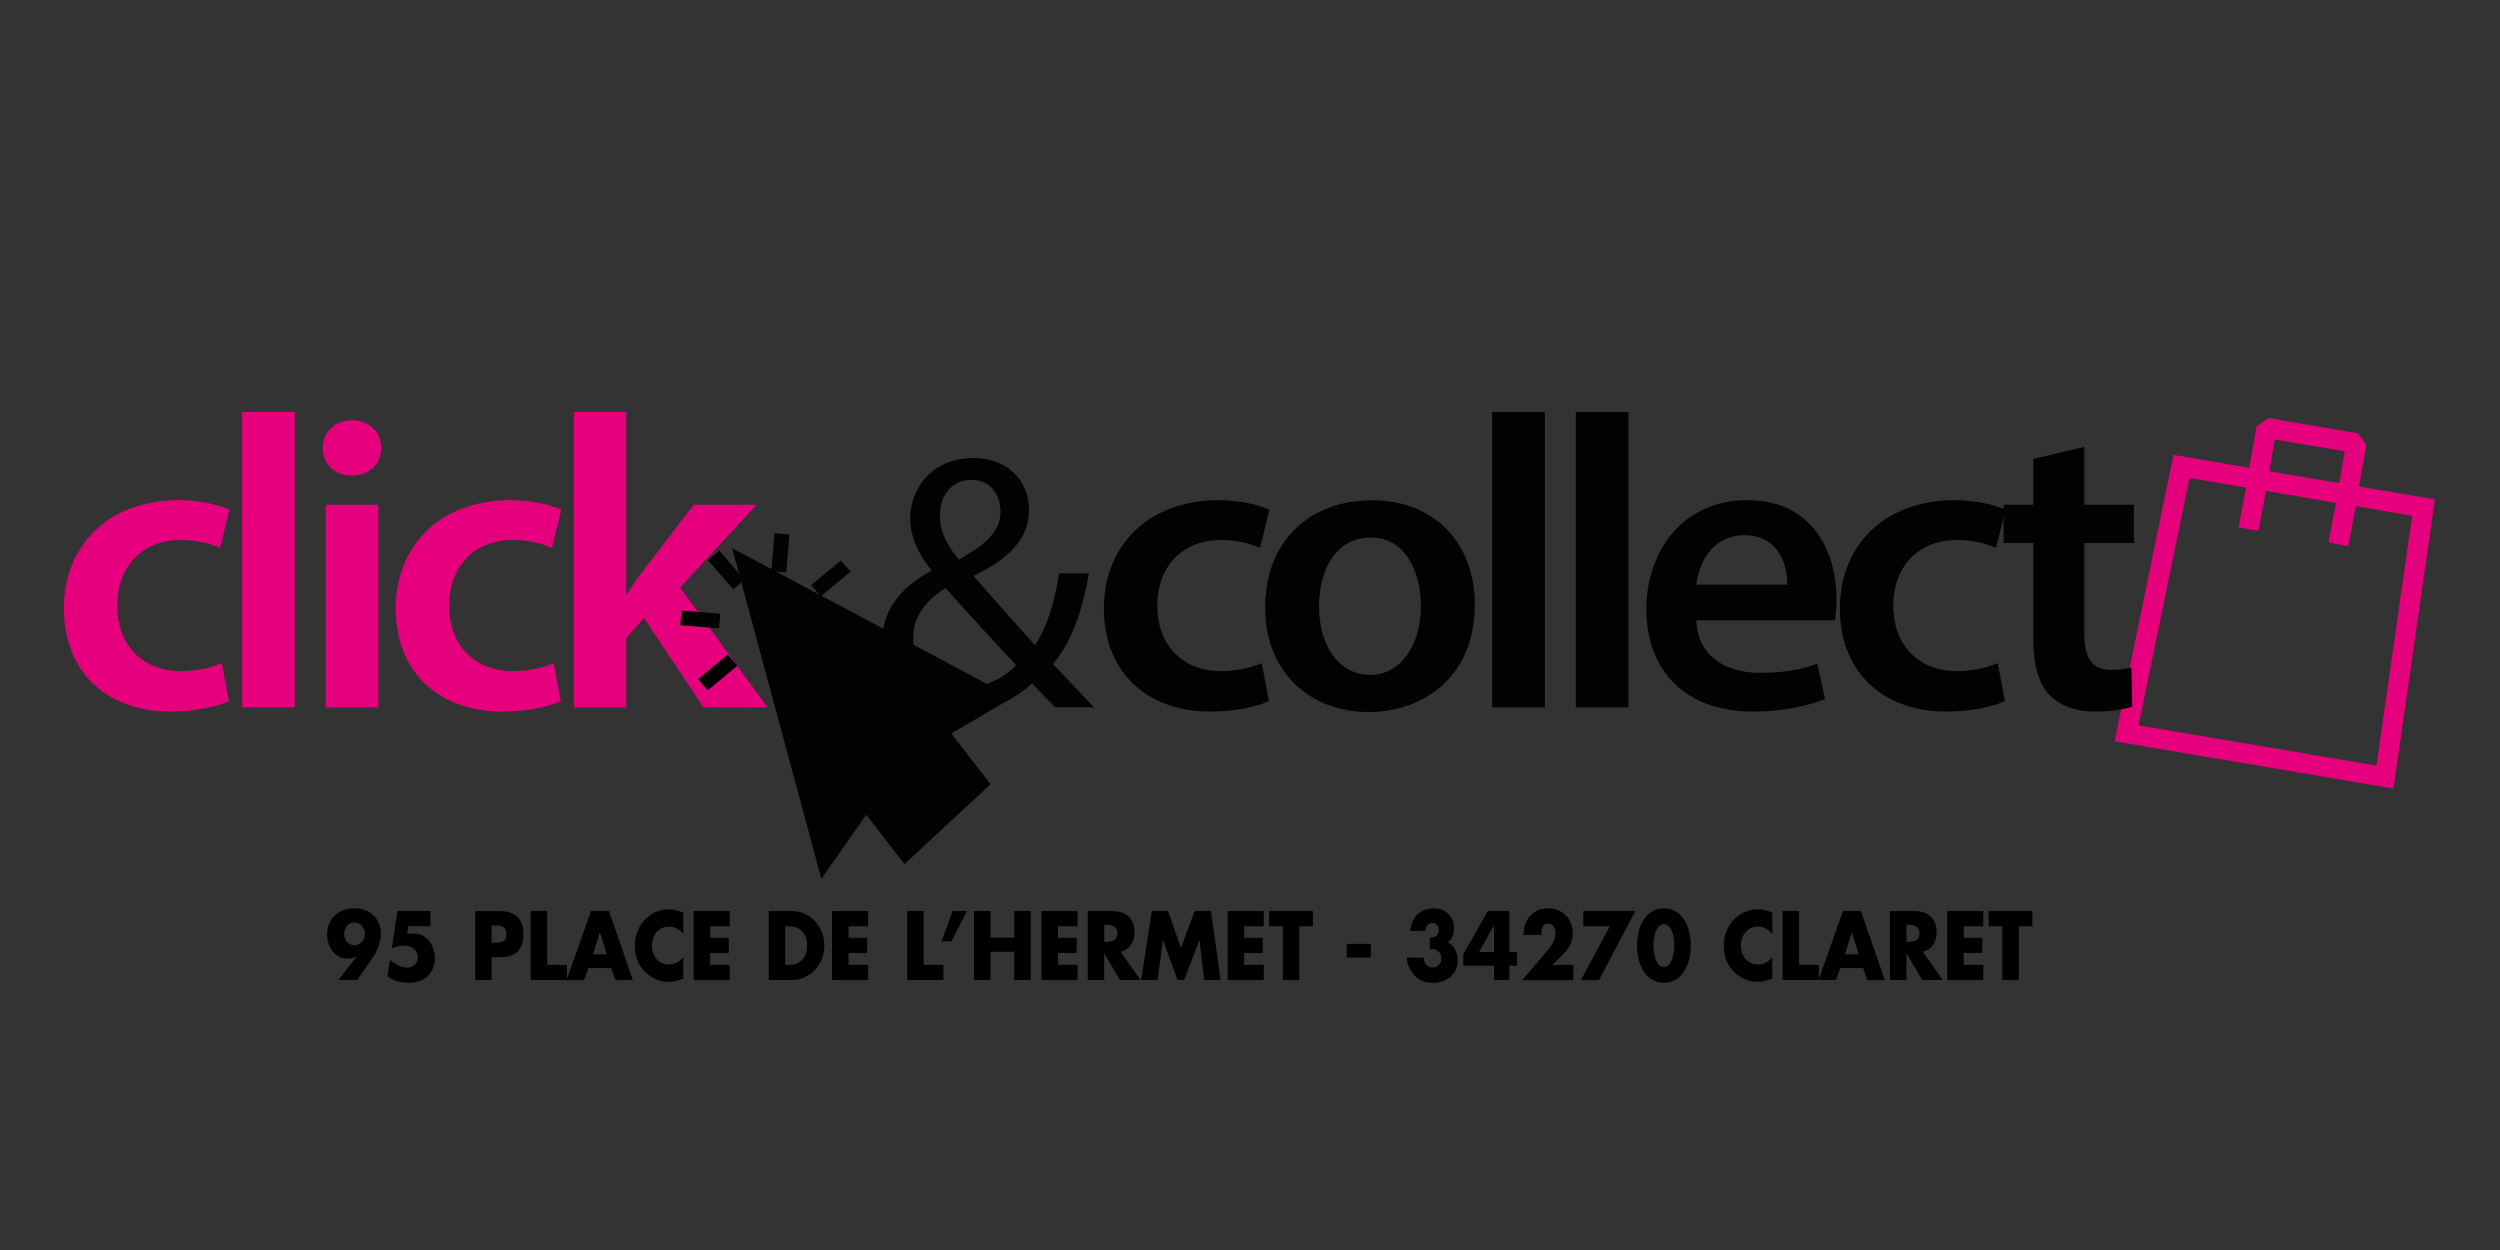 <?xml version="1.0" encoding="utf-8"?>
<!-- Generator: Adobe Illustrator 25.4.1, SVG Export Plug-In . SVG Version: 6.00 Build 0)  -->
<svg version="1.1" id="Calque_1" xmlns="http://www.w3.org/2000/svg" xmlns:xlink="http://www.w3.org/1999/xlink" x="0px" y="0px"
	 viewBox="0 0 283.46 141.73" style="enable-background:new 0 0 283.46 141.73;" xml:space="preserve">
<rect x="0" y="0" width="283.46" height="141.73" fill="#333333" stroke="none"/>
<style type="text/css">
	.st0{clip-path:url(#SVGID_00000068652459461110644320000000938742894976728199_);fill:#E6007E;}
	.st1{fill:#E6007E;}
	.st2{clip-path:url(#SVGID_00000176724098925764621270000009387827544577084317_);fill:#E6007E;}
	.st3{clip-path:url(#SVGID_00000176724098925764621270000009387827544577084317_);fill:#010202;}
	.st4{fill:#010202;}
	.st5{clip-path:url(#SVGID_00000144316700544422248090000011069232204733037234_);fill:#010202;}
	.st6{fill:#FFFFFF;}
	.st7{fill:none;stroke:#010202;stroke-width:9.558;stroke-miterlimit:10;}
	.st8{clip-path:url(#SVGID_00000124845087322525589430000018399125983719887806_);}
</style>
<g>
	<defs>
		<rect id="SVGID_1_" x="7.24" y="46.71" width="268.85" height="64.72"/>
	</defs>
	<clipPath id="SVGID_00000167398577399485107360000000166775360011371674_">
		<use xlink:href="#SVGID_1_"  style="overflow:visible;"/>
	</clipPath>
	<path style="clip-path:url(#SVGID_00000167398577399485107360000000166775360011371674_);fill:#E6007E;" d="M257.93,49.83
		l7.93,1.34c0,0,0,0,0,0l-0.63,3.61l-7.93-1.35L257.93,49.83z M266.26,61.91l0.84-4.52l6.4,1.09c0,0,0,0,0,0l-4.05,28.33
		c0,0,0,0,0,0l-26.97-4.57l5.77-28.04l6.41,1.09l-0.84,4.52l2.26,0.36l0.84-4.5l7.93,1.34l-0.84,4.5L266.26,61.91z M276.08,56.62
		C276.08,56.62,276.08,56.62,276.08,56.62l-8.6-1.46l0.82-4.72l-0.94-1.31l-10.18-1.73l-1.32,0.92l-0.82,4.72l-8.6-1.46l-6.68,32.47
		l31.62,5.36c0,0,0,0,0,0L276.08,56.62z"/>
	<path style="clip-path:url(#SVGID_00000167398577399485107360000000166775360011371674_);fill:#E6007E;" d="M25.96,79.5
		c-1.25,0.57-3.71,1.18-6.64,1.18c-7.31,0-12.08-4.58-12.08-11.7c0-6.89,4.81-12.27,13.04-12.27c2.17,0,4.38,0.47,5.73,1.08
		l-1.06,4.34c-0.96-0.43-2.36-0.9-4.48-0.9c-4.52,0-7.22,3.26-7.17,7.45c0,4.72,3.13,7.41,7.17,7.41c2.07,0,3.51-0.43,4.67-0.9
		L25.96,79.5z"/>
</g>
<rect x="27.45" y="46.71" class="st1" width="5.97" height="33.5"/>
<g>
	<defs>
		<rect id="SVGID_00000135661329987892018730000000065716620780115129_" x="7.24" y="46.71" width="268.85" height="64.72"/>
	</defs>
	<clipPath id="SVGID_00000002362223961500733050000010294073710869872567_">
		<use xlink:href="#SVGID_00000135661329987892018730000000065716620780115129_"  style="overflow:visible;"/>
	</clipPath>
	<path style="clip-path:url(#SVGID_00000002362223961500733050000010294073710869872567_);fill:#E6007E;" d="M36.93,57.23h5.97
		v22.98h-5.97V57.23z M43.23,50.81c0,1.75-1.3,3.11-3.37,3.11c-1.97,0-3.27-1.37-3.27-3.11c0-1.79,1.35-3.16,3.32-3.16
		C41.93,47.65,43.19,49.02,43.23,50.81"/>
	<path style="clip-path:url(#SVGID_00000002362223961500733050000010294073710869872567_);fill:#E6007E;" d="M63.59,79.5
		c-1.25,0.57-3.71,1.18-6.64,1.18c-7.31,0-12.08-4.58-12.08-11.7c0-6.89,4.81-12.27,13.04-12.27c2.17,0,4.38,0.47,5.73,1.08
		l-1.06,4.34c-0.96-0.43-2.36-0.9-4.48-0.9c-4.52,0-7.22,3.26-7.17,7.45c0,4.72,3.13,7.41,7.17,7.41c2.07,0,3.51-0.43,4.67-0.9
		L63.59,79.5z"/>
	<path style="clip-path:url(#SVGID_00000002362223961500733050000010294073710869872567_);fill:#E6007E;" d="M71,67.33h0.1
		c0.58-0.9,1.25-1.89,1.88-2.69l5.68-7.41h7.12l-8.66,9.39l9.91,13.59h-7.27l-6.74-10.14L71,72.38v7.83h-5.92v-33.5H71V67.33z"/>
	<path style="clip-path:url(#SVGID_00000002362223961500733050000010294073710869872567_);fill:#010202;" d="M106.57,58.45
		c0,1.98,0.93,3.51,2.15,5c2.86-1.61,4.72-3.1,4.72-5.45c0-1.69-0.97-3.59-3.28-3.59C107.79,54.41,106.57,56.31,106.57,58.45
		 M115.2,75.42c-1.68-1.82-4.84-5.2-8-8.75c-1.52,0.95-3.66,2.73-3.66,5.66c0,3.18,2.4,5.61,5.81,5.61
		C111.79,77.94,113.86,76.86,115.2,75.42 M119.67,80.21c-0.8-0.78-1.56-1.57-2.65-2.72c-2.44,2.23-5.18,3.18-8.3,3.18
		c-5.52,0-8.72-3.63-8.72-7.8c0-3.8,2.32-6.4,5.56-8.13V64.6c-1.47-1.82-2.36-3.84-2.36-5.82c0-3.38,2.48-6.85,7.2-6.85
		c3.54,0,6.27,2.31,6.27,5.9c0,2.93-1.73,5.24-6.23,7.43v0.12c2.4,2.72,5.1,5.78,6.91,7.76c1.31-1.94,2.19-4.62,2.74-8.13h3.37
		c-0.76,4.38-1.98,7.84-4.08,10.28c1.52,1.57,2.99,3.14,4.67,4.91H119.67z"/>
	<path style="clip-path:url(#SVGID_00000002362223961500733050000010294073710869872567_);fill:#010202;" d="M143.88,79.5
		c-1.25,0.57-3.71,1.18-6.64,1.18c-7.31,0-12.08-4.58-12.08-11.7c0-6.89,4.81-12.27,13.04-12.27c2.17,0,4.38,0.47,5.73,1.08
		l-1.06,4.34c-0.96-0.43-2.36-0.9-4.48-0.9c-4.52,0-7.22,3.26-7.17,7.45c0,4.72,3.13,7.41,7.17,7.41c2.07,0,3.51-0.43,4.67-0.9
		L143.88,79.5z"/>
	<path style="clip-path:url(#SVGID_00000002362223961500733050000010294073710869872567_);fill:#010202;" d="M149.56,68.74
		c0,4.43,2.21,7.78,5.82,7.78c3.37,0,5.73-3.26,5.73-7.88c0-3.59-1.64-7.69-5.68-7.69C151.24,60.96,149.56,64.92,149.56,68.74
		 M167.22,68.51c0,8.45-6.06,12.22-12.03,12.22c-6.64,0-11.74-4.48-11.74-11.84c0-7.55,5.05-12.17,12.13-12.17
		C162.55,56.71,167.22,61.53,167.22,68.51"/>
</g>
<rect x="169.19" y="46.71" class="st4" width="5.97" height="33.5"/>
<rect x="178.67" y="46.71" class="st4" width="5.97" height="33.5"/>
<g>
	<defs>
		<rect id="SVGID_00000163752011337371437010000004265042272758932394_" x="7.24" y="46.71" width="268.85" height="64.72"/>
	</defs>
	<clipPath id="SVGID_00000067219581061940453600000005995891701074402238_">
		<use xlink:href="#SVGID_00000163752011337371437010000004265042272758932394_"  style="overflow:visible;"/>
	</clipPath>
	<path style="clip-path:url(#SVGID_00000067219581061940453600000005995891701074402238_);fill:#010202;" d="M202.64,66.29
		c0.05-2.12-0.91-5.61-4.86-5.61c-3.66,0-5.2,3.26-5.44,5.61H202.64z M192.34,70.35c0.14,4.15,3.46,5.94,7.22,5.94
		c2.74,0,4.72-0.38,6.5-1.04l0.87,4.01c-2.02,0.8-4.81,1.42-8.18,1.42c-7.6,0-12.08-4.58-12.08-11.61c0-6.37,3.95-12.36,11.45-12.36
		c7.6,0,10.11,6.13,10.11,11.18c0,1.08-0.1,1.93-0.19,2.45H192.34z"/>
	<path style="clip-path:url(#SVGID_00000067219581061940453600000005995891701074402238_);fill:#010202;" d="M227.33,79.5
		c-1.25,0.57-3.71,1.18-6.64,1.18c-7.31,0-12.08-4.58-12.08-11.7c0-6.89,4.81-12.27,13.04-12.27c2.17,0,4.38,0.47,5.73,1.08
		l-1.06,4.34c-0.96-0.43-2.36-0.9-4.48-0.9c-4.52,0-7.22,3.26-7.17,7.45c0,4.72,3.13,7.41,7.17,7.41c2.07,0,3.51-0.43,4.67-0.9
		L227.33,79.5z"/>
	<path style="clip-path:url(#SVGID_00000067219581061940453600000005995891701074402238_);fill:#010202;" d="M236.32,50.67v6.56
		h5.63v4.34h-5.63v10.14c0,2.78,0.77,4.25,3.03,4.25c1.01,0,1.78-0.14,2.31-0.28l0.1,4.43c-0.87,0.33-2.41,0.57-4.28,0.57
		c-2.17,0-3.99-0.71-5.1-1.89c-1.25-1.32-1.83-3.4-1.83-6.42v-10.8h-3.37v-4.34h3.37v-5.19L236.32,50.67z"/>
</g>
<polyline class="st6" points="104.26,89.87 105.86,88.39 100.75,81.79 105.02,79.29 90.5,71.56 95.08,88.53 98.03,84.32 
	103.13,90.92 104.73,89.43 "/>
<polyline class="st7" points="104.26,89.87 105.86,88.39 100.75,81.79 105.02,79.29 90.5,71.56 95.08,88.53 98.03,84.32 
	103.13,90.92 104.73,89.43 "/>
<polygon class="st4" points="83.13,66.81 80.27,63.51 81.57,62.43 84.42,65.74 "/>
<polygon class="st4" points="89.14,64.92 87.45,64.78 87.81,60.47 89.51,60.6 "/>
<polygon class="st4" points="93.07,67.62 91.97,66.35 95.34,63.55 96.44,64.81 "/>
<polygon class="st4" points="81.53,71.25 77.13,70.89 77.27,69.23 81.67,69.59 "/>
<polygon class="st4" points="80.24,78.28 79.14,77.02 82.51,74.21 83.6,75.48 "/>
<g>
	<defs>
		<rect id="SVGID_00000088097402052622553230000013729351028266750626_" x="7.24" y="46.71" width="268.85" height="64.72"/>
	</defs>
	<clipPath id="SVGID_00000002385807560824350660000017767563232746893697_">
		<use xlink:href="#SVGID_00000088097402052622553230000013729351028266750626_"  style="overflow:visible;"/>
	</clipPath>
	<path style="clip-path:url(#SVGID_00000002385807560824350660000017767563232746893697_);" d="M228.89,105.02h1.55v-1.72h-4.96
		v1.72h1.55v6.1h1.87V105.02z M224.87,105.02v-1.72h-4.09v7.82h4.09v-1.72h-2.22v-1.35h2.11v-1.72h-2.11v-1.31H224.87z
		 M216.16,104.85h0.18c0.61,0,1.3,0.12,1.3,0.97s-0.69,0.97-1.3,0.97h-0.18V104.85z M218.01,107.91c1.02-0.2,1.57-1.13,1.57-2.21
		c0-1.67-1.08-2.4-2.5-2.4h-2.79v7.82h1.87v-3.01h0.02l1.77,3.01h2.33L218.01,107.91z M210.74,108.2h-1.55l0.77-2.49h0.02
		L210.74,108.2z M211.25,109.76l0.47,1.36h1.99L211,103.3h-2.04l-2.77,7.82h1.98l0.5-1.36H211.25z M203.99,103.3h-1.87v7.82h4.11
		v-1.72h-2.24V103.3z M200.96,103.49c-0.55-0.25-1.11-0.39-1.71-0.39c-1.01,0-2.03,0.48-2.74,1.26c-0.69,0.77-1.06,1.79-1.06,2.86
		c0,1.16,0.36,2.18,1.15,2.96c0.74,0.74,1.7,1.15,2.7,1.15c0.58,0,1.03-0.16,1.65-0.36v-2.44c-0.39,0.51-1,0.83-1.61,0.83
		c-1.16,0-1.95-0.89-1.95-2.13c0-1.21,0.77-2.17,1.92-2.17c0.64,0,1.26,0.3,1.64,0.86V103.49z M188.66,104.78
		c0.96,0,1.19,1.66,1.19,2.42c0,0.76-0.23,2.44-1.19,2.44s-1.19-1.68-1.19-2.44C187.47,106.44,187.7,104.78,188.66,104.78
		 M188.66,102.99c-2.14,0-3.05,2.19-3.05,4.22c0,2.03,0.91,4.22,3.05,4.22s3.05-2.19,3.05-4.22
		C191.72,105.17,190.8,102.99,188.66,102.99 M182.53,105.02l-3.28,6.1h2.05l4.13-7.82h-5.91v1.72H182.53z M176.04,109.4l1.12-1.13
		c0.73-0.73,1.16-1.38,1.16-2.5c0-1.7-1.27-2.78-2.78-2.78c-1.7,0-2.75,1.21-2.8,3.01h2.06c-0.02-0.11-0.03-0.23-0.03-0.33
		c0-0.53,0.28-0.95,0.78-0.95c0.5,0,0.82,0.52,0.82,1.02c0,0.72-0.4,1.42-0.82,1.92l-2.94,3.47h5.78v-1.72H176.04z M169.4,107.95
		h-1.7l1.68-3.01h0.02V107.95z M171.14,107.95v-4.65h-2.45l-2.78,4.9v1.3h3.49v1.62h1.74v-1.62H172v-1.55H171.14z M161.64,105.55
		c-0.01-0.51,0.29-0.9,0.76-0.9c0.42,0,0.73,0.31,0.73,0.79c0,0.54-0.34,0.86-0.82,0.86h-0.19v1.36c0.11-0.03,0.21-0.06,0.32-0.06
		c0.52,0,0.99,0.46,0.99,1.05c0,0.63-0.43,1.05-1,1.05c-0.59,0-1-0.49-1-1.11h-1.91c-0.02,0.68,0.39,1.49,0.82,1.97
		c0.58,0.64,1.33,0.88,2.15,0.88c1.43,0,2.79-0.88,2.79-2.59c0-0.8-0.41-1.75-1.17-1.97c0.52-0.32,0.75-0.99,0.75-1.61
		c0-1.46-1.01-2.27-2.3-2.27c-0.73,0-1.37,0.23-1.83,0.67s-0.76,1.07-0.84,1.89H161.64z M152.7,108.57h2.73v-1.55h-2.73V108.57z
		 M147.31,105.02h1.55v-1.72h-4.96v1.72h1.55v6.1h1.87V105.02z M143.29,105.02v-1.72h-4.09v7.82h4.09v-1.72h-2.22v-1.35h2.11v-1.72
		h-2.11v-1.31H143.29z M129.39,111.12h1.86l0.6-4.5h0.02l1.65,4.5h0.74l1.73-4.5h0.02l0.52,4.5h1.87l-1.09-7.82h-1.86l-1.55,4.18
		l-1.46-4.18h-1.84L129.39,111.12z M125.21,104.85h0.18c0.61,0,1.3,0.12,1.3,0.97s-0.69,0.97-1.3,0.97h-0.18V104.85z M127.06,107.91
		c1.02-0.2,1.57-1.13,1.57-2.21c0-1.67-1.08-2.4-2.5-2.4h-2.8v7.82h1.87v-3.01h0.02l1.77,3.01h2.33L127.06,107.91z M122.18,105.02
		v-1.72h-4.09v7.82h4.09v-1.72h-2.22v-1.35h2.11v-1.72h-2.11v-1.31H122.18z M112.3,106.32v-3.02h-1.87v7.82h1.87v-3.2h2.7v3.2h1.87
		v-7.82H115v3.02H112.3z M108.01,103.3l-1.24,3.43h1.11l1.76-3.43H108.01z M104.73,103.3h-1.87v7.82h4.11v-1.72h-2.24V103.3z
		 M98.43,105.02v-1.72h-4.09v7.82h4.09v-1.72h-2.22v-1.35h2.11v-1.72h-2.11v-1.31H98.43z M89.03,105.02h0.44
		c1.2,0,2.05,0.79,2.05,2.19c0,1.52-0.95,2.19-2.07,2.19h-0.42V105.02z M87.17,111.12h2.65c1.99,0,3.65-1.71,3.65-3.91
		c0-2.2-1.65-3.91-3.65-3.91h-2.65V111.12z M82.74,105.02v-1.72h-4.09v7.82h4.09v-1.72h-2.22v-1.35h2.11v-1.72h-2.11v-1.31H82.74z
		 M77.49,103.49c-0.55-0.25-1.11-0.39-1.71-0.39c-1.01,0-2.03,0.48-2.74,1.26c-0.69,0.77-1.06,1.79-1.06,2.86
		c0,1.16,0.36,2.18,1.15,2.96c0.74,0.74,1.7,1.15,2.7,1.15c0.58,0,1.03-0.16,1.65-0.36v-2.44c-0.39,0.51-1,0.83-1.61,0.83
		c-1.16,0-1.95-0.89-1.95-2.13c0-1.21,0.77-2.17,1.92-2.17c0.64,0,1.26,0.3,1.64,0.86V103.49z M68.8,108.2h-1.56l0.77-2.49h0.02
		L68.8,108.2z M69.3,109.76l0.47,1.36h1.99l-2.71-7.82h-2.04l-2.77,7.82h1.98l0.5-1.36H69.3z M62.04,103.3h-1.87v7.82h4.11v-1.72
		h-2.24V103.3z M55.74,104.94h0.32c0.73,0,1.35,0.01,1.35,1c0,0.95-0.67,0.95-1.35,0.95h-0.32V104.94z M53.87,111.12h1.87v-2.59
		h1.06c1.63,0,2.55-0.81,2.55-2.65c0-1.79-1.07-2.57-2.61-2.57h-2.86V111.12z M48.8,105.02v-1.72h-3.74l-0.63,4.24
		c0.43-0.22,0.9-0.32,1.37-0.32c0.74,0,1.57,0.39,1.57,1.34c0,0.69-0.55,1.15-1.15,1.15c-0.74,0-1.45-0.36-2-0.9l-0.28,1.92
		c0.7,0.49,1.53,0.7,2.35,0.7c0.72,0,1.53-0.16,2.1-0.65c0.59-0.53,0.92-1.3,0.92-2.12c0-1.62-1.08-2.93-2.55-2.8l-0.59,0.05
		l0.12-0.89H48.8z M40.18,104.59c0.66,0,1.19,0.57,1.19,1.29c0,0.72-0.53,1.29-1.19,1.29c-0.66,0-1.16-0.57-1.16-1.29
		C39.03,105.16,39.53,104.59,40.18,104.59 M40.5,111.12l1.54-2.19c0.62-0.89,1.15-1.98,1.15-3.11c0-0.82-0.38-1.65-0.96-2.16
		c-0.55-0.49-1.35-0.67-2.05-0.67c-1.64,0-3.09,1.04-3.09,2.95c0,1.44,0.9,2.76,2.31,2.76c0.38,0,0.69-0.08,1.01-0.24l0.02,0.02
		l-2.05,2.63H40.5z"/>
</g>
</svg>
